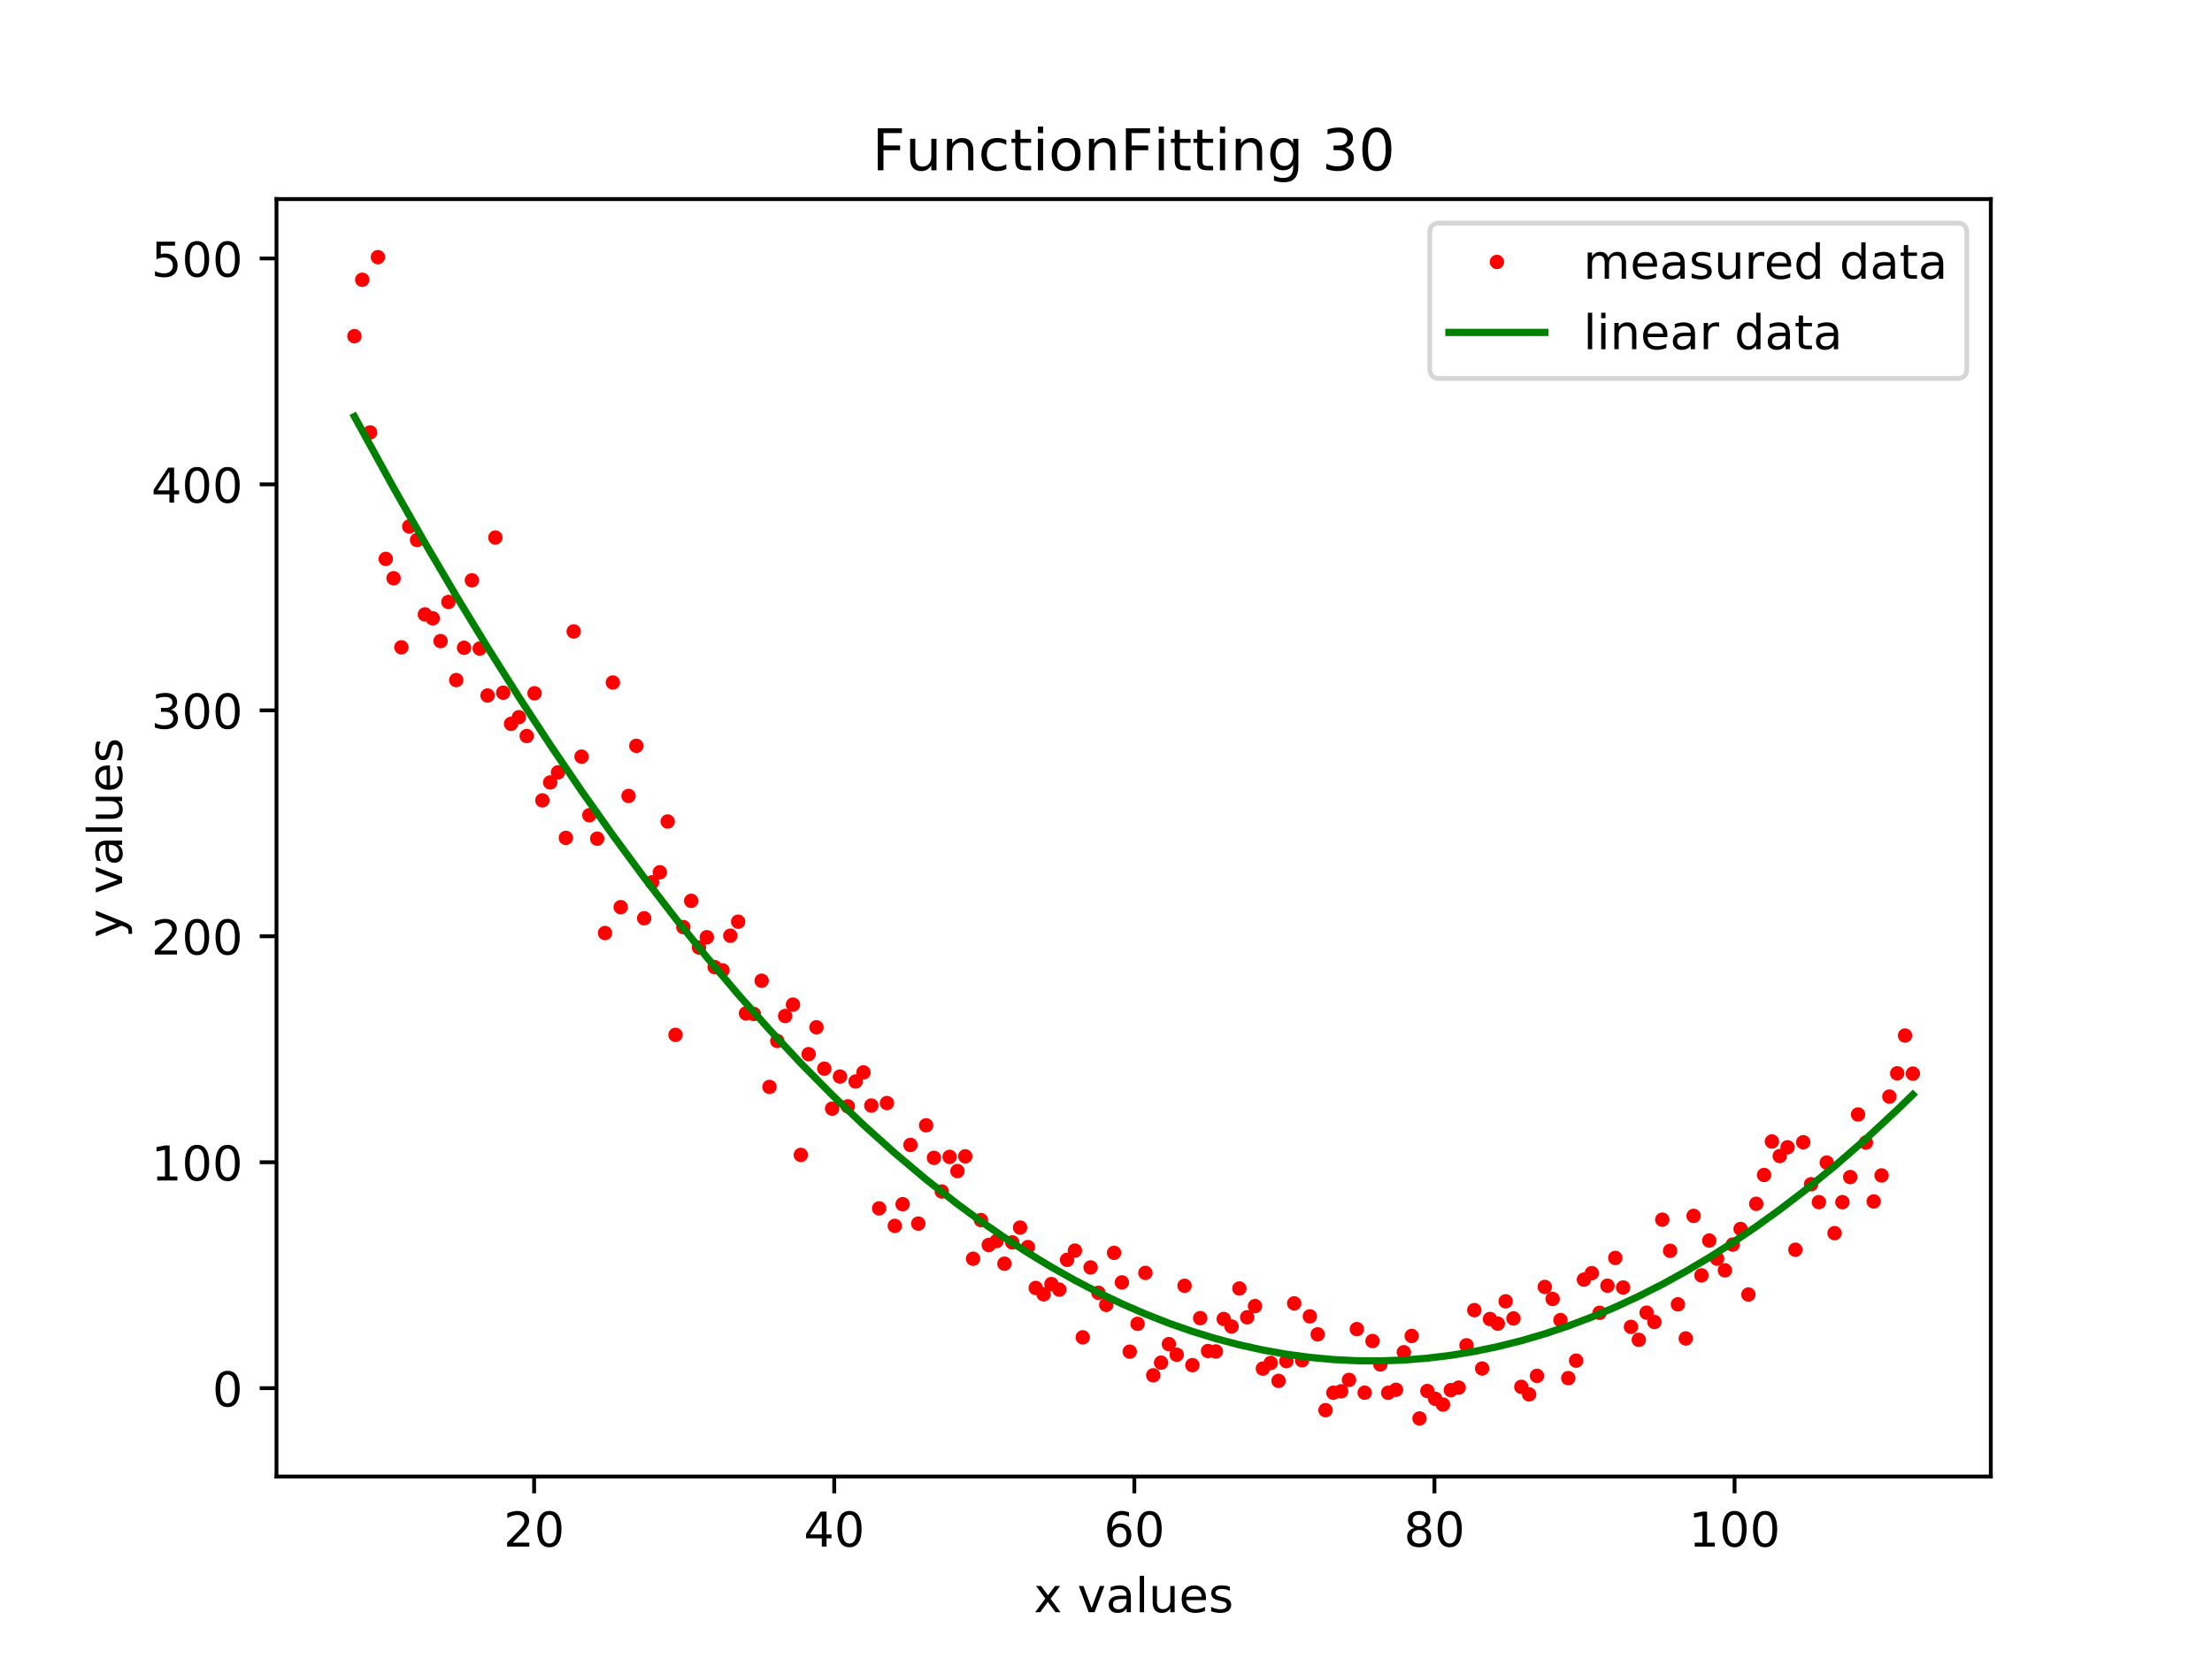 <?xml version="1.0" encoding="utf-8" standalone="no"?>
<!DOCTYPE svg PUBLIC "-//W3C//DTD SVG 1.1//EN"
  "http://www.w3.org/Graphics/SVG/1.1/DTD/svg11.dtd">
<!-- Created with matplotlib (https://matplotlib.org/) -->
<svg height="345.6pt" version="1.1" viewBox="0 0 460.8 345.6" width="460.8pt" xmlns="http://www.w3.org/2000/svg" xmlns:xlink="http://www.w3.org/1999/xlink">
 <defs>
  <style type="text/css">
*{stroke-linecap:butt;stroke-linejoin:round;}
  </style>
 </defs>
 <g id="figure_1">
  <g id="patch_1">
   <path d="M 0 345.6 
L 460.8 345.6 
L 460.8 0 
L 0 0 
z
" style="fill:#ffffff;"/>
  </g>
  <g id="axes_1">
   <g id="patch_2">
    <path d="M 57.6 307.584 
L 414.72 307.584 
L 414.72 41.472 
L 57.6 41.472 
z
" style="fill:#ffffff;"/>
   </g>
   <g id="matplotlib.axis_1">
    <g id="xtick_1">
     <g id="line2d_1">
      <defs>
       <path d="M 0 0 
L 0 3.5 
" id="m3bae00884f" style="stroke:#000000;stroke-width:0.8;"/>
      </defs>
      <g>
       <use style="stroke:#000000;stroke-width:0.8;" x="111.267" xlink:href="#m3bae00884f" y="307.584"/>
      </g>
     </g>
     <g id="text_1">
      <!-- 20 -->
      <defs>
       <path d="M 19.188 8.297 
L 53.609 8.297 
L 53.609 0 
L 7.328 0 
L 7.328 8.297 
Q 12.938 14.109 22.625 23.891 
Q 32.328 33.688 34.812 36.531 
Q 39.547 41.844 41.422 45.531 
Q 43.312 49.219 43.312 52.781 
Q 43.312 58.594 39.234 62.25 
Q 35.156 65.922 28.609 65.922 
Q 23.969 65.922 18.812 64.312 
Q 13.672 62.703 7.812 59.422 
L 7.812 69.391 
Q 13.766 71.781 18.938 73 
Q 24.125 74.219 28.422 74.219 
Q 39.75 74.219 46.484 68.547 
Q 53.219 62.891 53.219 53.422 
Q 53.219 48.922 51.531 44.891 
Q 49.859 40.875 45.406 35.406 
Q 44.188 33.984 37.641 27.219 
Q 31.109 20.453 19.188 8.297 
z
" id="DejaVuSans-50"/>
       <path d="M 31.781 66.406 
Q 24.172 66.406 20.328 58.906 
Q 16.5 51.422 16.5 36.375 
Q 16.5 21.391 20.328 13.891 
Q 24.172 6.391 31.781 6.391 
Q 39.453 6.391 43.281 13.891 
Q 47.125 21.391 47.125 36.375 
Q 47.125 51.422 43.281 58.906 
Q 39.453 66.406 31.781 66.406 
z
M 31.781 74.219 
Q 44.047 74.219 50.516 64.516 
Q 56.984 54.828 56.984 36.375 
Q 56.984 17.969 50.516 8.266 
Q 44.047 -1.422 31.781 -1.422 
Q 19.531 -1.422 13.062 8.266 
Q 6.594 17.969 6.594 36.375 
Q 6.594 54.828 13.062 64.516 
Q 19.531 74.219 31.781 74.219 
z
" id="DejaVuSans-48"/>
      </defs>
      <g transform="translate(104.904 322.182)scale(0.1 -0.1)">
       <use xlink:href="#DejaVuSans-50"/>
       <use x="63.623" xlink:href="#DejaVuSans-48"/>
      </g>
     </g>
    </g>
    <g id="xtick_2">
     <g id="line2d_2">
      <g>
       <use style="stroke:#000000;stroke-width:0.8;" x="173.785" xlink:href="#m3bae00884f" y="307.584"/>
      </g>
     </g>
     <g id="text_2">
      <!-- 40 -->
      <defs>
       <path d="M 37.797 64.312 
L 12.891 25.391 
L 37.797 25.391 
z
M 35.203 72.906 
L 47.609 72.906 
L 47.609 25.391 
L 58.016 25.391 
L 58.016 17.188 
L 47.609 17.188 
L 47.609 0 
L 37.797 0 
L 37.797 17.188 
L 4.891 17.188 
L 4.891 26.703 
z
" id="DejaVuSans-52"/>
      </defs>
      <g transform="translate(167.422 322.182)scale(0.1 -0.1)">
       <use xlink:href="#DejaVuSans-52"/>
       <use x="63.623" xlink:href="#DejaVuSans-48"/>
      </g>
     </g>
    </g>
    <g id="xtick_3">
     <g id="line2d_3">
      <g>
       <use style="stroke:#000000;stroke-width:0.8;" x="236.303" xlink:href="#m3bae00884f" y="307.584"/>
      </g>
     </g>
     <g id="text_3">
      <!-- 60 -->
      <defs>
       <path d="M 33.016 40.375 
Q 26.375 40.375 22.484 35.828 
Q 18.609 31.297 18.609 23.391 
Q 18.609 15.531 22.484 10.953 
Q 26.375 6.391 33.016 6.391 
Q 39.656 6.391 43.531 10.953 
Q 47.406 15.531 47.406 23.391 
Q 47.406 31.297 43.531 35.828 
Q 39.656 40.375 33.016 40.375 
z
M 52.594 71.297 
L 52.594 62.312 
Q 48.875 64.062 45.094 64.984 
Q 41.312 65.922 37.594 65.922 
Q 27.828 65.922 22.672 59.328 
Q 17.531 52.734 16.797 39.406 
Q 19.672 43.656 24.016 45.922 
Q 28.375 48.188 33.594 48.188 
Q 44.578 48.188 50.953 41.516 
Q 57.328 34.859 57.328 23.391 
Q 57.328 12.156 50.688 5.359 
Q 44.047 -1.422 33.016 -1.422 
Q 20.359 -1.422 13.672 8.266 
Q 6.984 17.969 6.984 36.375 
Q 6.984 53.656 15.188 63.938 
Q 23.391 74.219 37.203 74.219 
Q 40.922 74.219 44.703 73.484 
Q 48.484 72.75 52.594 71.297 
z
" id="DejaVuSans-54"/>
      </defs>
      <g transform="translate(229.941 322.182)scale(0.1 -0.1)">
       <use xlink:href="#DejaVuSans-54"/>
       <use x="63.623" xlink:href="#DejaVuSans-48"/>
      </g>
     </g>
    </g>
    <g id="xtick_4">
     <g id="line2d_4">
      <g>
       <use style="stroke:#000000;stroke-width:0.8;" x="298.821" xlink:href="#m3bae00884f" y="307.584"/>
      </g>
     </g>
     <g id="text_4">
      <!-- 80 -->
      <defs>
       <path d="M 31.781 34.625 
Q 24.75 34.625 20.719 30.859 
Q 16.703 27.094 16.703 20.516 
Q 16.703 13.922 20.719 10.156 
Q 24.75 6.391 31.781 6.391 
Q 38.812 6.391 42.859 10.172 
Q 46.922 13.969 46.922 20.516 
Q 46.922 27.094 42.891 30.859 
Q 38.875 34.625 31.781 34.625 
z
M 21.922 38.812 
Q 15.578 40.375 12.031 44.719 
Q 8.5 49.078 8.5 55.328 
Q 8.5 64.062 14.719 69.141 
Q 20.953 74.219 31.781 74.219 
Q 42.672 74.219 48.875 69.141 
Q 55.078 64.062 55.078 55.328 
Q 55.078 49.078 51.531 44.719 
Q 48 40.375 41.703 38.812 
Q 48.828 37.156 52.797 32.312 
Q 56.781 27.484 56.781 20.516 
Q 56.781 9.906 50.312 4.234 
Q 43.844 -1.422 31.781 -1.422 
Q 19.734 -1.422 13.25 4.234 
Q 6.781 9.906 6.781 20.516 
Q 6.781 27.484 10.781 32.312 
Q 14.797 37.156 21.922 38.812 
z
M 18.312 54.391 
Q 18.312 48.734 21.844 45.562 
Q 25.391 42.391 31.781 42.391 
Q 38.141 42.391 41.719 45.562 
Q 45.312 48.734 45.312 54.391 
Q 45.312 60.062 41.719 63.234 
Q 38.141 66.406 31.781 66.406 
Q 25.391 66.406 21.844 63.234 
Q 18.312 60.062 18.312 54.391 
z
" id="DejaVuSans-56"/>
      </defs>
      <g transform="translate(292.459 322.182)scale(0.1 -0.1)">
       <use xlink:href="#DejaVuSans-56"/>
       <use x="63.623" xlink:href="#DejaVuSans-48"/>
      </g>
     </g>
    </g>
    <g id="xtick_5">
     <g id="line2d_5">
      <g>
       <use style="stroke:#000000;stroke-width:0.8;" x="361.34" xlink:href="#m3bae00884f" y="307.584"/>
      </g>
     </g>
     <g id="text_5">
      <!-- 100 -->
      <defs>
       <path d="M 12.406 8.297 
L 28.516 8.297 
L 28.516 63.922 
L 10.984 60.406 
L 10.984 69.391 
L 28.422 72.906 
L 38.281 72.906 
L 38.281 8.297 
L 54.391 8.297 
L 54.391 0 
L 12.406 0 
z
" id="DejaVuSans-49"/>
      </defs>
      <g transform="translate(351.796 322.182)scale(0.1 -0.1)">
       <use xlink:href="#DejaVuSans-49"/>
       <use x="63.623" xlink:href="#DejaVuSans-48"/>
       <use x="127.246" xlink:href="#DejaVuSans-48"/>
      </g>
     </g>
    </g>
    <g id="text_6">
     <!-- x values -->
     <defs>
      <path d="M 54.891 54.688 
L 35.109 28.078 
L 55.906 0 
L 45.312 0 
L 29.391 21.484 
L 13.484 0 
L 2.875 0 
L 24.125 28.609 
L 4.688 54.688 
L 15.281 54.688 
L 29.781 35.203 
L 44.281 54.688 
z
" id="DejaVuSans-120"/>
      <path id="DejaVuSans-32"/>
      <path d="M 2.984 54.688 
L 12.5 54.688 
L 29.594 8.797 
L 46.688 54.688 
L 56.203 54.688 
L 35.688 0 
L 23.484 0 
z
" id="DejaVuSans-118"/>
      <path d="M 34.281 27.484 
Q 23.391 27.484 19.188 25 
Q 14.984 22.516 14.984 16.5 
Q 14.984 11.719 18.141 8.906 
Q 21.297 6.109 26.703 6.109 
Q 34.188 6.109 38.703 11.406 
Q 43.219 16.703 43.219 25.484 
L 43.219 27.484 
z
M 52.203 31.203 
L 52.203 0 
L 43.219 0 
L 43.219 8.297 
Q 40.141 3.328 35.547 0.953 
Q 30.953 -1.422 24.312 -1.422 
Q 15.922 -1.422 10.953 3.297 
Q 6 8.016 6 15.922 
Q 6 25.141 12.172 29.828 
Q 18.359 34.516 30.609 34.516 
L 43.219 34.516 
L 43.219 35.406 
Q 43.219 41.609 39.141 45 
Q 35.062 48.391 27.688 48.391 
Q 23 48.391 18.547 47.266 
Q 14.109 46.141 10.016 43.891 
L 10.016 52.203 
Q 14.938 54.109 19.578 55.047 
Q 24.219 56 28.609 56 
Q 40.484 56 46.344 49.844 
Q 52.203 43.703 52.203 31.203 
z
" id="DejaVuSans-97"/>
      <path d="M 9.422 75.984 
L 18.406 75.984 
L 18.406 0 
L 9.422 0 
z
" id="DejaVuSans-108"/>
      <path d="M 8.5 21.578 
L 8.5 54.688 
L 17.484 54.688 
L 17.484 21.922 
Q 17.484 14.156 20.5 10.266 
Q 23.531 6.391 29.594 6.391 
Q 36.859 6.391 41.078 11.031 
Q 45.312 15.672 45.312 23.688 
L 45.312 54.688 
L 54.297 54.688 
L 54.297 0 
L 45.312 0 
L 45.312 8.406 
Q 42.047 3.422 37.719 1 
Q 33.406 -1.422 27.688 -1.422 
Q 18.266 -1.422 13.375 4.438 
Q 8.5 10.297 8.5 21.578 
z
M 31.109 56 
z
" id="DejaVuSans-117"/>
      <path d="M 56.203 29.594 
L 56.203 25.203 
L 14.891 25.203 
Q 15.484 15.922 20.484 11.062 
Q 25.484 6.203 34.422 6.203 
Q 39.594 6.203 44.453 7.469 
Q 49.312 8.734 54.109 11.281 
L 54.109 2.781 
Q 49.266 0.734 44.188 -0.344 
Q 39.109 -1.422 33.891 -1.422 
Q 20.797 -1.422 13.156 6.188 
Q 5.516 13.812 5.516 26.812 
Q 5.516 40.234 12.766 48.109 
Q 20.016 56 32.328 56 
Q 43.359 56 49.781 48.891 
Q 56.203 41.797 56.203 29.594 
z
M 47.219 32.234 
Q 47.125 39.594 43.094 43.984 
Q 39.062 48.391 32.422 48.391 
Q 24.906 48.391 20.391 44.141 
Q 15.875 39.891 15.188 32.172 
z
" id="DejaVuSans-101"/>
      <path d="M 44.281 53.078 
L 44.281 44.578 
Q 40.484 46.531 36.375 47.5 
Q 32.281 48.484 27.875 48.484 
Q 21.188 48.484 17.844 46.438 
Q 14.5 44.391 14.5 40.281 
Q 14.5 37.156 16.891 35.375 
Q 19.281 33.594 26.516 31.984 
L 29.594 31.297 
Q 39.156 29.25 43.188 25.516 
Q 47.219 21.781 47.219 15.094 
Q 47.219 7.469 41.188 3.016 
Q 35.156 -1.422 24.609 -1.422 
Q 20.219 -1.422 15.453 -0.562 
Q 10.688 0.297 5.422 2 
L 5.422 11.281 
Q 10.406 8.688 15.234 7.391 
Q 20.062 6.109 24.812 6.109 
Q 31.156 6.109 34.562 8.281 
Q 37.984 10.453 37.984 14.406 
Q 37.984 18.062 35.516 20.016 
Q 33.062 21.969 24.703 23.781 
L 21.578 24.516 
Q 13.234 26.266 9.516 29.906 
Q 5.812 33.547 5.812 39.891 
Q 5.812 47.609 11.281 51.797 
Q 16.75 56 26.812 56 
Q 31.781 56 36.172 55.266 
Q 40.578 54.547 44.281 53.078 
z
" id="DejaVuSans-115"/>
     </defs>
     <g transform="translate(215.349 335.861)scale(0.1 -0.1)">
      <use xlink:href="#DejaVuSans-120"/>
      <use x="59.18" xlink:href="#DejaVuSans-32"/>
      <use x="90.967" xlink:href="#DejaVuSans-118"/>
      <use x="150.146" xlink:href="#DejaVuSans-97"/>
      <use x="211.426" xlink:href="#DejaVuSans-108"/>
      <use x="239.209" xlink:href="#DejaVuSans-117"/>
      <use x="302.588" xlink:href="#DejaVuSans-101"/>
      <use x="364.111" xlink:href="#DejaVuSans-115"/>
     </g>
    </g>
   </g>
   <g id="matplotlib.axis_2">
    <g id="ytick_1">
     <g id="line2d_6">
      <defs>
       <path d="M 0 0 
L -3.5 0 
" id="m5391ff3811" style="stroke:#000000;stroke-width:0.8;"/>
      </defs>
      <g>
       <use style="stroke:#000000;stroke-width:0.8;" x="57.6" xlink:href="#m5391ff3811" y="289.184"/>
      </g>
     </g>
     <g id="text_7">
      <!-- 0 -->
      <g transform="translate(44.237 292.983)scale(0.1 -0.1)">
       <use xlink:href="#DejaVuSans-48"/>
      </g>
     </g>
    </g>
    <g id="ytick_2">
     <g id="line2d_7">
      <g>
       <use style="stroke:#000000;stroke-width:0.8;" x="57.6" xlink:href="#m5391ff3811" y="242.115"/>
      </g>
     </g>
     <g id="text_8">
      <!-- 100 -->
      <g transform="translate(31.512 245.914)scale(0.1 -0.1)">
       <use xlink:href="#DejaVuSans-49"/>
       <use x="63.623" xlink:href="#DejaVuSans-48"/>
       <use x="127.246" xlink:href="#DejaVuSans-48"/>
      </g>
     </g>
    </g>
    <g id="ytick_3">
     <g id="line2d_8">
      <g>
       <use style="stroke:#000000;stroke-width:0.8;" x="57.6" xlink:href="#m5391ff3811" y="195.045"/>
      </g>
     </g>
     <g id="text_9">
      <!-- 200 -->
      <g transform="translate(31.512 198.844)scale(0.1 -0.1)">
       <use xlink:href="#DejaVuSans-50"/>
       <use x="63.623" xlink:href="#DejaVuSans-48"/>
       <use x="127.246" xlink:href="#DejaVuSans-48"/>
      </g>
     </g>
    </g>
    <g id="ytick_4">
     <g id="line2d_9">
      <g>
       <use style="stroke:#000000;stroke-width:0.8;" x="57.6" xlink:href="#m5391ff3811" y="147.976"/>
      </g>
     </g>
     <g id="text_10">
      <!-- 300 -->
      <defs>
       <path d="M 40.578 39.312 
Q 47.656 37.797 51.625 33 
Q 55.609 28.219 55.609 21.188 
Q 55.609 10.406 48.188 4.484 
Q 40.766 -1.422 27.094 -1.422 
Q 22.516 -1.422 17.656 -0.516 
Q 12.797 0.391 7.625 2.203 
L 7.625 11.719 
Q 11.719 9.328 16.594 8.109 
Q 21.484 6.891 26.812 6.891 
Q 36.078 6.891 40.938 10.547 
Q 45.797 14.203 45.797 21.188 
Q 45.797 27.641 41.281 31.266 
Q 36.766 34.906 28.719 34.906 
L 20.219 34.906 
L 20.219 43.016 
L 29.109 43.016 
Q 36.375 43.016 40.234 45.922 
Q 44.094 48.828 44.094 54.297 
Q 44.094 59.906 40.109 62.906 
Q 36.141 65.922 28.719 65.922 
Q 24.656 65.922 20.016 65.031 
Q 15.375 64.156 9.812 62.312 
L 9.812 71.094 
Q 15.438 72.656 20.344 73.438 
Q 25.25 74.219 29.594 74.219 
Q 40.828 74.219 47.359 69.109 
Q 53.906 64.016 53.906 55.328 
Q 53.906 49.266 50.438 45.094 
Q 46.969 40.922 40.578 39.312 
z
" id="DejaVuSans-51"/>
      </defs>
      <g transform="translate(31.512 151.775)scale(0.1 -0.1)">
       <use xlink:href="#DejaVuSans-51"/>
       <use x="63.623" xlink:href="#DejaVuSans-48"/>
       <use x="127.246" xlink:href="#DejaVuSans-48"/>
      </g>
     </g>
    </g>
    <g id="ytick_5">
     <g id="line2d_10">
      <g>
       <use style="stroke:#000000;stroke-width:0.8;" x="57.6" xlink:href="#m5391ff3811" y="100.906"/>
      </g>
     </g>
     <g id="text_11">
      <!-- 400 -->
      <g transform="translate(31.512 104.705)scale(0.1 -0.1)">
       <use xlink:href="#DejaVuSans-52"/>
       <use x="63.623" xlink:href="#DejaVuSans-48"/>
       <use x="127.246" xlink:href="#DejaVuSans-48"/>
      </g>
     </g>
    </g>
    <g id="ytick_6">
     <g id="line2d_11">
      <g>
       <use style="stroke:#000000;stroke-width:0.8;" x="57.6" xlink:href="#m5391ff3811" y="53.837"/>
      </g>
     </g>
     <g id="text_12">
      <!-- 500 -->
      <defs>
       <path d="M 10.797 72.906 
L 49.516 72.906 
L 49.516 64.594 
L 19.828 64.594 
L 19.828 46.734 
Q 21.969 47.469 24.109 47.828 
Q 26.266 48.188 28.422 48.188 
Q 40.625 48.188 47.75 41.5 
Q 54.891 34.812 54.891 23.391 
Q 54.891 11.625 47.562 5.094 
Q 40.234 -1.422 26.906 -1.422 
Q 22.312 -1.422 17.547 -0.641 
Q 12.797 0.141 7.719 1.703 
L 7.719 11.625 
Q 12.109 9.234 16.797 8.062 
Q 21.484 6.891 26.703 6.891 
Q 35.156 6.891 40.078 11.328 
Q 45.016 15.766 45.016 23.391 
Q 45.016 31 40.078 35.438 
Q 35.156 39.891 26.703 39.891 
Q 22.75 39.891 18.812 39.016 
Q 14.891 38.141 10.797 36.281 
z
" id="DejaVuSans-53"/>
      </defs>
      <g transform="translate(31.512 57.636)scale(0.1 -0.1)">
       <use xlink:href="#DejaVuSans-53"/>
       <use x="63.623" xlink:href="#DejaVuSans-48"/>
       <use x="127.246" xlink:href="#DejaVuSans-48"/>
      </g>
     </g>
    </g>
    <g id="text_13">
     <!-- y values -->
     <defs>
      <path d="M 32.172 -5.078 
Q 28.375 -14.844 24.75 -17.812 
Q 21.141 -20.797 15.094 -20.797 
L 7.906 -20.797 
L 7.906 -13.281 
L 13.188 -13.281 
Q 16.891 -13.281 18.938 -11.516 
Q 21 -9.766 23.484 -3.219 
L 25.094 0.875 
L 2.984 54.688 
L 12.5 54.688 
L 29.594 11.922 
L 46.688 54.688 
L 56.203 54.688 
z
" id="DejaVuSans-121"/>
     </defs>
     <g transform="translate(25.433 195.339)rotate(-90)scale(0.1 -0.1)">
      <use xlink:href="#DejaVuSans-121"/>
      <use x="59.18" xlink:href="#DejaVuSans-32"/>
      <use x="90.967" xlink:href="#DejaVuSans-118"/>
      <use x="150.146" xlink:href="#DejaVuSans-97"/>
      <use x="211.426" xlink:href="#DejaVuSans-108"/>
      <use x="239.209" xlink:href="#DejaVuSans-117"/>
      <use x="302.588" xlink:href="#DejaVuSans-101"/>
      <use x="364.111" xlink:href="#DejaVuSans-115"/>
     </g>
    </g>
   </g>
   <g id="line2d_12">
    <defs>
     <path d="M 0 1 
C 0.265 1 0.52 0.895 0.707 0.707 
C 0.895 0.52 1 0.265 1 0 
C 1 -0.265 0.895 -0.52 0.707 -0.707 
C 0.52 -0.895 0.265 -1 0 -1 
C -0.265 -1 -0.52 -0.895 -0.707 -0.707 
C -0.895 -0.52 -1 -0.265 -1 0 
C -1 0.265 -0.895 0.52 -0.707 0.707 
C -0.52 0.895 -0.265 1 0 1 
z
" id="m9e653ff58d" style="stroke:#ff0000;"/>
    </defs>
    <g clip-path="url(#p2be8e1dc77)">
     <use style="fill:#ff0000;stroke:#ff0000;" x="73.833" xlink:href="#m9e653ff58d" y="70.029"/>
     <use style="fill:#ff0000;stroke:#ff0000;" x="75.464" xlink:href="#m9e653ff58d" y="58.282"/>
     <use style="fill:#ff0000;stroke:#ff0000;" x="77.096" xlink:href="#m9e653ff58d" y="90.089"/>
     <use style="fill:#ff0000;stroke:#ff0000;" x="78.727" xlink:href="#m9e653ff58d" y="53.568"/>
     <use style="fill:#ff0000;stroke:#ff0000;" x="80.358" xlink:href="#m9e653ff58d" y="116.433"/>
     <use style="fill:#ff0000;stroke:#ff0000;" x="81.99" xlink:href="#m9e653ff58d" y="120.455"/>
     <use style="fill:#ff0000;stroke:#ff0000;" x="83.621" xlink:href="#m9e653ff58d" y="134.846"/>
     <use style="fill:#ff0000;stroke:#ff0000;" x="85.253" xlink:href="#m9e653ff58d" y="109.678"/>
     <use style="fill:#ff0000;stroke:#ff0000;" x="86.884" xlink:href="#m9e653ff58d" y="112.492"/>
     <use style="fill:#ff0000;stroke:#ff0000;" x="88.516" xlink:href="#m9e653ff58d" y="127.994"/>
     <use style="fill:#ff0000;stroke:#ff0000;" x="90.147" xlink:href="#m9e653ff58d" y="128.809"/>
     <use style="fill:#ff0000;stroke:#ff0000;" x="91.778" xlink:href="#m9e653ff58d" y="133.552"/>
     <use style="fill:#ff0000;stroke:#ff0000;" x="93.41" xlink:href="#m9e653ff58d" y="125.402"/>
     <use style="fill:#ff0000;stroke:#ff0000;" x="95.041" xlink:href="#m9e653ff58d" y="141.668"/>
     <use style="fill:#ff0000;stroke:#ff0000;" x="96.673" xlink:href="#m9e653ff58d" y="134.943"/>
     <use style="fill:#ff0000;stroke:#ff0000;" x="98.304" xlink:href="#m9e653ff58d" y="120.891"/>
     <use style="fill:#ff0000;stroke:#ff0000;" x="99.936" xlink:href="#m9e653ff58d" y="135.105"/>
     <use style="fill:#ff0000;stroke:#ff0000;" x="101.567" xlink:href="#m9e653ff58d" y="144.886"/>
     <use style="fill:#ff0000;stroke:#ff0000;" x="103.198" xlink:href="#m9e653ff58d" y="111.977"/>
     <use style="fill:#ff0000;stroke:#ff0000;" x="104.83" xlink:href="#m9e653ff58d" y="144.298"/>
     <use style="fill:#ff0000;stroke:#ff0000;" x="106.461" xlink:href="#m9e653ff58d" y="150.787"/>
     <use style="fill:#ff0000;stroke:#ff0000;" x="108.093" xlink:href="#m9e653ff58d" y="149.404"/>
     <use style="fill:#ff0000;stroke:#ff0000;" x="109.724" xlink:href="#m9e653ff58d" y="153.327"/>
     <use style="fill:#ff0000;stroke:#ff0000;" x="111.356" xlink:href="#m9e653ff58d" y="144.422"/>
     <use style="fill:#ff0000;stroke:#ff0000;" x="112.987" xlink:href="#m9e653ff58d" y="166.732"/>
     <use style="fill:#ff0000;stroke:#ff0000;" x="114.618" xlink:href="#m9e653ff58d" y="162.996"/>
     <use style="fill:#ff0000;stroke:#ff0000;" x="116.25" xlink:href="#m9e653ff58d" y="160.896"/>
     <use style="fill:#ff0000;stroke:#ff0000;" x="117.881" xlink:href="#m9e653ff58d" y="174.544"/>
     <use style="fill:#ff0000;stroke:#ff0000;" x="119.513" xlink:href="#m9e653ff58d" y="131.541"/>
     <use style="fill:#ff0000;stroke:#ff0000;" x="121.144" xlink:href="#m9e653ff58d" y="157.619"/>
     <use style="fill:#ff0000;stroke:#ff0000;" x="122.776" xlink:href="#m9e653ff58d" y="169.825"/>
     <use style="fill:#ff0000;stroke:#ff0000;" x="124.407" xlink:href="#m9e653ff58d" y="174.706"/>
     <use style="fill:#ff0000;stroke:#ff0000;" x="126.038" xlink:href="#m9e653ff58d" y="194.367"/>
     <use style="fill:#ff0000;stroke:#ff0000;" x="127.67" xlink:href="#m9e653ff58d" y="142.178"/>
     <use style="fill:#ff0000;stroke:#ff0000;" x="129.301" xlink:href="#m9e653ff58d" y="188.975"/>
     <use style="fill:#ff0000;stroke:#ff0000;" x="130.933" xlink:href="#m9e653ff58d" y="165.806"/>
     <use style="fill:#ff0000;stroke:#ff0000;" x="132.564" xlink:href="#m9e653ff58d" y="155.369"/>
     <use style="fill:#ff0000;stroke:#ff0000;" x="134.196" xlink:href="#m9e653ff58d" y="191.294"/>
     <use style="fill:#ff0000;stroke:#ff0000;" x="135.827" xlink:href="#m9e653ff58d" y="183.803"/>
     <use style="fill:#ff0000;stroke:#ff0000;" x="137.458" xlink:href="#m9e653ff58d" y="181.716"/>
     <use style="fill:#ff0000;stroke:#ff0000;" x="139.09" xlink:href="#m9e653ff58d" y="171.137"/>
     <use style="fill:#ff0000;stroke:#ff0000;" x="140.721" xlink:href="#m9e653ff58d" y="215.581"/>
     <use style="fill:#ff0000;stroke:#ff0000;" x="142.353" xlink:href="#m9e653ff58d" y="193.133"/>
     <use style="fill:#ff0000;stroke:#ff0000;" x="143.984" xlink:href="#m9e653ff58d" y="187.665"/>
     <use style="fill:#ff0000;stroke:#ff0000;" x="145.616" xlink:href="#m9e653ff58d" y="197.372"/>
     <use style="fill:#ff0000;stroke:#ff0000;" x="147.247" xlink:href="#m9e653ff58d" y="195.238"/>
     <use style="fill:#ff0000;stroke:#ff0000;" x="148.879" xlink:href="#m9e653ff58d" y="201.458"/>
     <use style="fill:#ff0000;stroke:#ff0000;" x="150.51" xlink:href="#m9e653ff58d" y="202.137"/>
     <use style="fill:#ff0000;stroke:#ff0000;" x="152.141" xlink:href="#m9e653ff58d" y="194.926"/>
     <use style="fill:#ff0000;stroke:#ff0000;" x="153.773" xlink:href="#m9e653ff58d" y="192.007"/>
     <use style="fill:#ff0000;stroke:#ff0000;" x="155.404" xlink:href="#m9e653ff58d" y="211.104"/>
     <use style="fill:#ff0000;stroke:#ff0000;" x="157.036" xlink:href="#m9e653ff58d" y="211.225"/>
     <use style="fill:#ff0000;stroke:#ff0000;" x="158.667" xlink:href="#m9e653ff58d" y="204.306"/>
     <use style="fill:#ff0000;stroke:#ff0000;" x="160.299" xlink:href="#m9e653ff58d" y="226.427"/>
     <use style="fill:#ff0000;stroke:#ff0000;" x="161.93" xlink:href="#m9e653ff58d" y="216.852"/>
     <use style="fill:#ff0000;stroke:#ff0000;" x="163.561" xlink:href="#m9e653ff58d" y="211.654"/>
     <use style="fill:#ff0000;stroke:#ff0000;" x="165.193" xlink:href="#m9e653ff58d" y="209.28"/>
     <use style="fill:#ff0000;stroke:#ff0000;" x="166.824" xlink:href="#m9e653ff58d" y="240.589"/>
     <use style="fill:#ff0000;stroke:#ff0000;" x="168.456" xlink:href="#m9e653ff58d" y="219.602"/>
     <use style="fill:#ff0000;stroke:#ff0000;" x="170.087" xlink:href="#m9e653ff58d" y="214.001"/>
     <use style="fill:#ff0000;stroke:#ff0000;" x="171.719" xlink:href="#m9e653ff58d" y="222.624"/>
     <use style="fill:#ff0000;stroke:#ff0000;" x="173.35" xlink:href="#m9e653ff58d" y="230.952"/>
     <use style="fill:#ff0000;stroke:#ff0000;" x="174.981" xlink:href="#m9e653ff58d" y="224.262"/>
     <use style="fill:#ff0000;stroke:#ff0000;" x="176.613" xlink:href="#m9e653ff58d" y="230.47"/>
     <use style="fill:#ff0000;stroke:#ff0000;" x="178.244" xlink:href="#m9e653ff58d" y="225.295"/>
     <use style="fill:#ff0000;stroke:#ff0000;" x="179.876" xlink:href="#m9e653ff58d" y="223.405"/>
     <use style="fill:#ff0000;stroke:#ff0000;" x="181.507" xlink:href="#m9e653ff58d" y="230.309"/>
     <use style="fill:#ff0000;stroke:#ff0000;" x="183.139" xlink:href="#m9e653ff58d" y="251.731"/>
     <use style="fill:#ff0000;stroke:#ff0000;" x="184.77" xlink:href="#m9e653ff58d" y="229.786"/>
     <use style="fill:#ff0000;stroke:#ff0000;" x="186.401" xlink:href="#m9e653ff58d" y="255.372"/>
     <use style="fill:#ff0000;stroke:#ff0000;" x="188.033" xlink:href="#m9e653ff58d" y="250.853"/>
     <use style="fill:#ff0000;stroke:#ff0000;" x="189.664" xlink:href="#m9e653ff58d" y="238.51"/>
     <use style="fill:#ff0000;stroke:#ff0000;" x="191.296" xlink:href="#m9e653ff58d" y="254.896"/>
     <use style="fill:#ff0000;stroke:#ff0000;" x="192.927" xlink:href="#m9e653ff58d" y="234.425"/>
     <use style="fill:#ff0000;stroke:#ff0000;" x="194.559" xlink:href="#m9e653ff58d" y="241.196"/>
     <use style="fill:#ff0000;stroke:#ff0000;" x="196.19" xlink:href="#m9e653ff58d" y="248.205"/>
     <use style="fill:#ff0000;stroke:#ff0000;" x="197.821" xlink:href="#m9e653ff58d" y="241.001"/>
     <use style="fill:#ff0000;stroke:#ff0000;" x="199.453" xlink:href="#m9e653ff58d" y="243.958"/>
     <use style="fill:#ff0000;stroke:#ff0000;" x="201.084" xlink:href="#m9e653ff58d" y="240.886"/>
     <use style="fill:#ff0000;stroke:#ff0000;" x="202.716" xlink:href="#m9e653ff58d" y="262.216"/>
     <use style="fill:#ff0000;stroke:#ff0000;" x="204.347" xlink:href="#m9e653ff58d" y="254.156"/>
     <use style="fill:#ff0000;stroke:#ff0000;" x="205.979" xlink:href="#m9e653ff58d" y="259.354"/>
     <use style="fill:#ff0000;stroke:#ff0000;" x="207.61" xlink:href="#m9e653ff58d" y="258.536"/>
     <use style="fill:#ff0000;stroke:#ff0000;" x="209.241" xlink:href="#m9e653ff58d" y="263.251"/>
     <use style="fill:#ff0000;stroke:#ff0000;" x="210.873" xlink:href="#m9e653ff58d" y="258.814"/>
     <use style="fill:#ff0000;stroke:#ff0000;" x="212.504" xlink:href="#m9e653ff58d" y="255.723"/>
     <use style="fill:#ff0000;stroke:#ff0000;" x="214.136" xlink:href="#m9e653ff58d" y="259.789"/>
     <use style="fill:#ff0000;stroke:#ff0000;" x="215.767" xlink:href="#m9e653ff58d" y="268.305"/>
     <use style="fill:#ff0000;stroke:#ff0000;" x="217.399" xlink:href="#m9e653ff58d" y="269.626"/>
     <use style="fill:#ff0000;stroke:#ff0000;" x="219.03" xlink:href="#m9e653ff58d" y="267.493"/>
     <use style="fill:#ff0000;stroke:#ff0000;" x="220.661" xlink:href="#m9e653ff58d" y="268.65"/>
     <use style="fill:#ff0000;stroke:#ff0000;" x="222.293" xlink:href="#m9e653ff58d" y="262.446"/>
     <use style="fill:#ff0000;stroke:#ff0000;" x="223.924" xlink:href="#m9e653ff58d" y="260.522"/>
     <use style="fill:#ff0000;stroke:#ff0000;" x="225.556" xlink:href="#m9e653ff58d" y="278.591"/>
     <use style="fill:#ff0000;stroke:#ff0000;" x="227.187" xlink:href="#m9e653ff58d" y="264.031"/>
     <use style="fill:#ff0000;stroke:#ff0000;" x="228.819" xlink:href="#m9e653ff58d" y="269.312"/>
     <use style="fill:#ff0000;stroke:#ff0000;" x="230.45" xlink:href="#m9e653ff58d" y="271.825"/>
     <use style="fill:#ff0000;stroke:#ff0000;" x="232.081" xlink:href="#m9e653ff58d" y="260.99"/>
     <use style="fill:#ff0000;stroke:#ff0000;" x="233.713" xlink:href="#m9e653ff58d" y="267.143"/>
     <use style="fill:#ff0000;stroke:#ff0000;" x="235.344" xlink:href="#m9e653ff58d" y="281.575"/>
     <use style="fill:#ff0000;stroke:#ff0000;" x="236.976" xlink:href="#m9e653ff58d" y="275.774"/>
     <use style="fill:#ff0000;stroke:#ff0000;" x="238.607" xlink:href="#m9e653ff58d" y="265.166"/>
     <use style="fill:#ff0000;stroke:#ff0000;" x="240.239" xlink:href="#m9e653ff58d" y="286.505"/>
     <use style="fill:#ff0000;stroke:#ff0000;" x="241.87" xlink:href="#m9e653ff58d" y="283.87"/>
     <use style="fill:#ff0000;stroke:#ff0000;" x="243.501" xlink:href="#m9e653ff58d" y="280.004"/>
     <use style="fill:#ff0000;stroke:#ff0000;" x="245.133" xlink:href="#m9e653ff58d" y="282.21"/>
     <use style="fill:#ff0000;stroke:#ff0000;" x="246.764" xlink:href="#m9e653ff58d" y="267.848"/>
     <use style="fill:#ff0000;stroke:#ff0000;" x="248.396" xlink:href="#m9e653ff58d" y="284.38"/>
     <use style="fill:#ff0000;stroke:#ff0000;" x="250.027" xlink:href="#m9e653ff58d" y="274.592"/>
     <use style="fill:#ff0000;stroke:#ff0000;" x="251.659" xlink:href="#m9e653ff58d" y="281.438"/>
     <use style="fill:#ff0000;stroke:#ff0000;" x="253.29" xlink:href="#m9e653ff58d" y="281.533"/>
     <use style="fill:#ff0000;stroke:#ff0000;" x="254.921" xlink:href="#m9e653ff58d" y="274.767"/>
     <use style="fill:#ff0000;stroke:#ff0000;" x="256.553" xlink:href="#m9e653ff58d" y="276.329"/>
     <use style="fill:#ff0000;stroke:#ff0000;" x="258.184" xlink:href="#m9e653ff58d" y="268.412"/>
     <use style="fill:#ff0000;stroke:#ff0000;" x="259.816" xlink:href="#m9e653ff58d" y="274.407"/>
     <use style="fill:#ff0000;stroke:#ff0000;" x="261.447" xlink:href="#m9e653ff58d" y="272.076"/>
     <use style="fill:#ff0000;stroke:#ff0000;" x="263.079" xlink:href="#m9e653ff58d" y="285.105"/>
     <use style="fill:#ff0000;stroke:#ff0000;" x="264.71" xlink:href="#m9e653ff58d" y="283.935"/>
     <use style="fill:#ff0000;stroke:#ff0000;" x="266.341" xlink:href="#m9e653ff58d" y="287.66"/>
     <use style="fill:#ff0000;stroke:#ff0000;" x="267.973" xlink:href="#m9e653ff58d" y="283.549"/>
     <use style="fill:#ff0000;stroke:#ff0000;" x="269.604" xlink:href="#m9e653ff58d" y="271.511"/>
     <use style="fill:#ff0000;stroke:#ff0000;" x="271.236" xlink:href="#m9e653ff58d" y="283.365"/>
     <use style="fill:#ff0000;stroke:#ff0000;" x="272.867" xlink:href="#m9e653ff58d" y="274.221"/>
     <use style="fill:#ff0000;stroke:#ff0000;" x="274.499" xlink:href="#m9e653ff58d" y="277.974"/>
     <use style="fill:#ff0000;stroke:#ff0000;" x="276.13" xlink:href="#m9e653ff58d" y="293.762"/>
     <use style="fill:#ff0000;stroke:#ff0000;" x="277.761" xlink:href="#m9e653ff58d" y="290.131"/>
     <use style="fill:#ff0000;stroke:#ff0000;" x="279.393" xlink:href="#m9e653ff58d" y="289.838"/>
     <use style="fill:#ff0000;stroke:#ff0000;" x="281.024" xlink:href="#m9e653ff58d" y="287.456"/>
     <use style="fill:#ff0000;stroke:#ff0000;" x="282.656" xlink:href="#m9e653ff58d" y="276.878"/>
     <use style="fill:#ff0000;stroke:#ff0000;" x="284.287" xlink:href="#m9e653ff58d" y="290.12"/>
     <use style="fill:#ff0000;stroke:#ff0000;" x="285.919" xlink:href="#m9e653ff58d" y="279.359"/>
     <use style="fill:#ff0000;stroke:#ff0000;" x="287.55" xlink:href="#m9e653ff58d" y="284.238"/>
     <use style="fill:#ff0000;stroke:#ff0000;" x="289.181" xlink:href="#m9e653ff58d" y="290.139"/>
     <use style="fill:#ff0000;stroke:#ff0000;" x="290.813" xlink:href="#m9e653ff58d" y="289.513"/>
     <use style="fill:#ff0000;stroke:#ff0000;" x="292.444" xlink:href="#m9e653ff58d" y="281.701"/>
     <use style="fill:#ff0000;stroke:#ff0000;" x="294.076" xlink:href="#m9e653ff58d" y="278.307"/>
     <use style="fill:#ff0000;stroke:#ff0000;" x="295.707" xlink:href="#m9e653ff58d" y="295.488"/>
     <use style="fill:#ff0000;stroke:#ff0000;" x="297.339" xlink:href="#m9e653ff58d" y="289.775"/>
     <use style="fill:#ff0000;stroke:#ff0000;" x="298.97" xlink:href="#m9e653ff58d" y="291.389"/>
     <use style="fill:#ff0000;stroke:#ff0000;" x="300.601" xlink:href="#m9e653ff58d" y="292.596"/>
     <use style="fill:#ff0000;stroke:#ff0000;" x="302.233" xlink:href="#m9e653ff58d" y="289.581"/>
     <use style="fill:#ff0000;stroke:#ff0000;" x="303.864" xlink:href="#m9e653ff58d" y="289.066"/>
     <use style="fill:#ff0000;stroke:#ff0000;" x="305.496" xlink:href="#m9e653ff58d" y="280.248"/>
     <use style="fill:#ff0000;stroke:#ff0000;" x="307.127" xlink:href="#m9e653ff58d" y="272.924"/>
     <use style="fill:#ff0000;stroke:#ff0000;" x="308.759" xlink:href="#m9e653ff58d" y="285.084"/>
     <use style="fill:#ff0000;stroke:#ff0000;" x="310.39" xlink:href="#m9e653ff58d" y="274.775"/>
     <use style="fill:#ff0000;stroke:#ff0000;" x="312.021" xlink:href="#m9e653ff58d" y="275.743"/>
     <use style="fill:#ff0000;stroke:#ff0000;" x="313.653" xlink:href="#m9e653ff58d" y="271.085"/>
     <use style="fill:#ff0000;stroke:#ff0000;" x="315.284" xlink:href="#m9e653ff58d" y="274.653"/>
     <use style="fill:#ff0000;stroke:#ff0000;" x="316.916" xlink:href="#m9e653ff58d" y="288.909"/>
     <use style="fill:#ff0000;stroke:#ff0000;" x="318.547" xlink:href="#m9e653ff58d" y="290.479"/>
     <use style="fill:#ff0000;stroke:#ff0000;" x="320.179" xlink:href="#m9e653ff58d" y="286.613"/>
     <use style="fill:#ff0000;stroke:#ff0000;" x="321.81" xlink:href="#m9e653ff58d" y="268.093"/>
     <use style="fill:#ff0000;stroke:#ff0000;" x="323.441" xlink:href="#m9e653ff58d" y="270.597"/>
     <use style="fill:#ff0000;stroke:#ff0000;" x="325.073" xlink:href="#m9e653ff58d" y="274.999"/>
     <use style="fill:#ff0000;stroke:#ff0000;" x="326.704" xlink:href="#m9e653ff58d" y="287.088"/>
     <use style="fill:#ff0000;stroke:#ff0000;" x="328.336" xlink:href="#m9e653ff58d" y="283.444"/>
     <use style="fill:#ff0000;stroke:#ff0000;" x="329.967" xlink:href="#m9e653ff58d" y="266.566"/>
     <use style="fill:#ff0000;stroke:#ff0000;" x="331.599" xlink:href="#m9e653ff58d" y="265.219"/>
     <use style="fill:#ff0000;stroke:#ff0000;" x="333.23" xlink:href="#m9e653ff58d" y="273.484"/>
     <use style="fill:#ff0000;stroke:#ff0000;" x="334.862" xlink:href="#m9e653ff58d" y="267.836"/>
     <use style="fill:#ff0000;stroke:#ff0000;" x="336.493" xlink:href="#m9e653ff58d" y="262.049"/>
     <use style="fill:#ff0000;stroke:#ff0000;" x="338.124" xlink:href="#m9e653ff58d" y="268.214"/>
     <use style="fill:#ff0000;stroke:#ff0000;" x="339.756" xlink:href="#m9e653ff58d" y="276.41"/>
     <use style="fill:#ff0000;stroke:#ff0000;" x="341.387" xlink:href="#m9e653ff58d" y="279.109"/>
     <use style="fill:#ff0000;stroke:#ff0000;" x="343.019" xlink:href="#m9e653ff58d" y="273.453"/>
     <use style="fill:#ff0000;stroke:#ff0000;" x="344.65" xlink:href="#m9e653ff58d" y="275.4"/>
     <use style="fill:#ff0000;stroke:#ff0000;" x="346.282" xlink:href="#m9e653ff58d" y="254.078"/>
     <use style="fill:#ff0000;stroke:#ff0000;" x="347.913" xlink:href="#m9e653ff58d" y="260.563"/>
     <use style="fill:#ff0000;stroke:#ff0000;" x="349.544" xlink:href="#m9e653ff58d" y="271.713"/>
     <use style="fill:#ff0000;stroke:#ff0000;" x="351.176" xlink:href="#m9e653ff58d" y="278.825"/>
     <use style="fill:#ff0000;stroke:#ff0000;" x="352.807" xlink:href="#m9e653ff58d" y="253.294"/>
     <use style="fill:#ff0000;stroke:#ff0000;" x="354.439" xlink:href="#m9e653ff58d" y="265.684"/>
     <use style="fill:#ff0000;stroke:#ff0000;" x="356.07" xlink:href="#m9e653ff58d" y="258.429"/>
     <use style="fill:#ff0000;stroke:#ff0000;" x="357.702" xlink:href="#m9e653ff58d" y="262.205"/>
     <use style="fill:#ff0000;stroke:#ff0000;" x="359.333" xlink:href="#m9e653ff58d" y="264.639"/>
     <use style="fill:#ff0000;stroke:#ff0000;" x="360.964" xlink:href="#m9e653ff58d" y="259.265"/>
     <use style="fill:#ff0000;stroke:#ff0000;" x="362.596" xlink:href="#m9e653ff58d" y="256.023"/>
     <use style="fill:#ff0000;stroke:#ff0000;" x="364.227" xlink:href="#m9e653ff58d" y="269.673"/>
     <use style="fill:#ff0000;stroke:#ff0000;" x="365.859" xlink:href="#m9e653ff58d" y="250.777"/>
     <use style="fill:#ff0000;stroke:#ff0000;" x="367.49" xlink:href="#m9e653ff58d" y="244.77"/>
     <use style="fill:#ff0000;stroke:#ff0000;" x="369.122" xlink:href="#m9e653ff58d" y="237.789"/>
     <use style="fill:#ff0000;stroke:#ff0000;" x="370.753" xlink:href="#m9e653ff58d" y="240.826"/>
     <use style="fill:#ff0000;stroke:#ff0000;" x="372.384" xlink:href="#m9e653ff58d" y="238.999"/>
     <use style="fill:#ff0000;stroke:#ff0000;" x="374.016" xlink:href="#m9e653ff58d" y="260.344"/>
     <use style="fill:#ff0000;stroke:#ff0000;" x="375.647" xlink:href="#m9e653ff58d" y="237.944"/>
     <use style="fill:#ff0000;stroke:#ff0000;" x="377.279" xlink:href="#m9e653ff58d" y="246.708"/>
     <use style="fill:#ff0000;stroke:#ff0000;" x="378.91" xlink:href="#m9e653ff58d" y="250.425"/>
     <use style="fill:#ff0000;stroke:#ff0000;" x="380.542" xlink:href="#m9e653ff58d" y="242.188"/>
     <use style="fill:#ff0000;stroke:#ff0000;" x="382.173" xlink:href="#m9e653ff58d" y="256.888"/>
     <use style="fill:#ff0000;stroke:#ff0000;" x="383.804" xlink:href="#m9e653ff58d" y="250.432"/>
     <use style="fill:#ff0000;stroke:#ff0000;" x="385.436" xlink:href="#m9e653ff58d" y="245.205"/>
     <use style="fill:#ff0000;stroke:#ff0000;" x="387.067" xlink:href="#m9e653ff58d" y="232.165"/>
     <use style="fill:#ff0000;stroke:#ff0000;" x="388.699" xlink:href="#m9e653ff58d" y="238.017"/>
     <use style="fill:#ff0000;stroke:#ff0000;" x="390.33" xlink:href="#m9e653ff58d" y="250.282"/>
     <use style="fill:#ff0000;stroke:#ff0000;" x="391.962" xlink:href="#m9e653ff58d" y="244.866"/>
     <use style="fill:#ff0000;stroke:#ff0000;" x="393.593" xlink:href="#m9e653ff58d" y="228.439"/>
     <use style="fill:#ff0000;stroke:#ff0000;" x="395.224" xlink:href="#m9e653ff58d" y="223.589"/>
     <use style="fill:#ff0000;stroke:#ff0000;" x="396.856" xlink:href="#m9e653ff58d" y="215.723"/>
     <use style="fill:#ff0000;stroke:#ff0000;" x="398.487" xlink:href="#m9e653ff58d" y="223.655"/>
    </g>
   </g>
   <g id="line2d_13">
    <path clip-path="url(#p2be8e1dc77)" d="M 73.833 86.768 
L 81.99 101.613 
L 88.516 113.07 
L 95.041 124.155 
L 101.567 134.867 
L 108.093 145.206 
L 114.618 155.173 
L 121.144 164.766 
L 127.67 173.988 
L 134.196 182.836 
L 140.721 191.312 
L 147.247 199.415 
L 153.773 207.146 
L 160.299 214.504 
L 166.824 221.489 
L 173.35 228.101 
L 179.876 234.341 
L 186.401 240.208 
L 192.927 245.703 
L 199.453 250.825 
L 204.347 254.422 
L 209.241 257.809 
L 214.136 260.987 
L 219.03 263.955 
L 223.924 266.713 
L 228.819 269.262 
L 233.713 271.601 
L 238.607 273.73 
L 243.501 275.65 
L 248.396 277.361 
L 253.29 278.861 
L 258.184 280.152 
L 263.079 281.234 
L 267.973 282.105 
L 272.867 282.767 
L 277.761 283.22 
L 282.656 283.463 
L 287.55 283.496 
L 292.444 283.32 
L 297.339 282.934 
L 302.233 282.338 
L 307.127 281.533 
L 312.021 280.518 
L 316.916 279.294 
L 321.81 277.86 
L 326.704 276.216 
L 331.599 274.363 
L 336.493 272.3 
L 341.387 270.027 
L 346.282 267.545 
L 351.176 264.853 
L 356.07 261.952 
L 360.964 258.84 
L 365.859 255.52 
L 370.753 251.989 
L 375.647 248.25 
L 382.173 242.937 
L 388.699 237.252 
L 395.224 231.194 
L 398.487 228.025 
L 398.487 228.025 
" style="fill:none;stroke:#008000;stroke-linecap:square;stroke-width:1.5;"/>
   </g>
   <g id="patch_3">
    <path d="M 57.6 307.584 
L 57.6 41.472 
" style="fill:none;stroke:#000000;stroke-linecap:square;stroke-linejoin:miter;stroke-width:0.8;"/>
   </g>
   <g id="patch_4">
    <path d="M 414.72 307.584 
L 414.72 41.472 
" style="fill:none;stroke:#000000;stroke-linecap:square;stroke-linejoin:miter;stroke-width:0.8;"/>
   </g>
   <g id="patch_5">
    <path d="M 57.6 307.584 
L 414.72 307.584 
" style="fill:none;stroke:#000000;stroke-linecap:square;stroke-linejoin:miter;stroke-width:0.8;"/>
   </g>
   <g id="patch_6">
    <path d="M 57.6 41.472 
L 414.72 41.472 
" style="fill:none;stroke:#000000;stroke-linecap:square;stroke-linejoin:miter;stroke-width:0.8;"/>
   </g>
   <g id="text_14">
    <!-- FunctionFitting 30 -->
    <defs>
     <path d="M 9.812 72.906 
L 51.703 72.906 
L 51.703 64.594 
L 19.672 64.594 
L 19.672 43.109 
L 48.578 43.109 
L 48.578 34.812 
L 19.672 34.812 
L 19.672 0 
L 9.812 0 
z
" id="DejaVuSans-70"/>
     <path d="M 54.891 33.016 
L 54.891 0 
L 45.906 0 
L 45.906 32.719 
Q 45.906 40.484 42.875 44.328 
Q 39.844 48.188 33.797 48.188 
Q 26.516 48.188 22.312 43.547 
Q 18.109 38.922 18.109 30.906 
L 18.109 0 
L 9.078 0 
L 9.078 54.688 
L 18.109 54.688 
L 18.109 46.188 
Q 21.344 51.125 25.703 53.562 
Q 30.078 56 35.797 56 
Q 45.219 56 50.047 50.172 
Q 54.891 44.344 54.891 33.016 
z
" id="DejaVuSans-110"/>
     <path d="M 48.781 52.594 
L 48.781 44.188 
Q 44.969 46.297 41.141 47.344 
Q 37.312 48.391 33.406 48.391 
Q 24.656 48.391 19.812 42.844 
Q 14.984 37.312 14.984 27.297 
Q 14.984 17.281 19.812 11.734 
Q 24.656 6.203 33.406 6.203 
Q 37.312 6.203 41.141 7.25 
Q 44.969 8.297 48.781 10.406 
L 48.781 2.094 
Q 45.016 0.344 40.984 -0.531 
Q 36.969 -1.422 32.422 -1.422 
Q 20.062 -1.422 12.781 6.344 
Q 5.516 14.109 5.516 27.297 
Q 5.516 40.672 12.859 48.328 
Q 20.219 56 33.016 56 
Q 37.156 56 41.109 55.141 
Q 45.062 54.297 48.781 52.594 
z
" id="DejaVuSans-99"/>
     <path d="M 18.312 70.219 
L 18.312 54.688 
L 36.812 54.688 
L 36.812 47.703 
L 18.312 47.703 
L 18.312 18.016 
Q 18.312 11.328 20.141 9.422 
Q 21.969 7.516 27.594 7.516 
L 36.812 7.516 
L 36.812 0 
L 27.594 0 
Q 17.188 0 13.234 3.875 
Q 9.281 7.766 9.281 18.016 
L 9.281 47.703 
L 2.688 47.703 
L 2.688 54.688 
L 9.281 54.688 
L 9.281 70.219 
z
" id="DejaVuSans-116"/>
     <path d="M 9.422 54.688 
L 18.406 54.688 
L 18.406 0 
L 9.422 0 
z
M 9.422 75.984 
L 18.406 75.984 
L 18.406 64.594 
L 9.422 64.594 
z
" id="DejaVuSans-105"/>
     <path d="M 30.609 48.391 
Q 23.391 48.391 19.188 42.75 
Q 14.984 37.109 14.984 27.297 
Q 14.984 17.484 19.156 11.844 
Q 23.344 6.203 30.609 6.203 
Q 37.797 6.203 41.984 11.859 
Q 46.188 17.531 46.188 27.297 
Q 46.188 37.016 41.984 42.703 
Q 37.797 48.391 30.609 48.391 
z
M 30.609 56 
Q 42.328 56 49.016 48.375 
Q 55.719 40.766 55.719 27.297 
Q 55.719 13.875 49.016 6.219 
Q 42.328 -1.422 30.609 -1.422 
Q 18.844 -1.422 12.172 6.219 
Q 5.516 13.875 5.516 27.297 
Q 5.516 40.766 12.172 48.375 
Q 18.844 56 30.609 56 
z
" id="DejaVuSans-111"/>
     <path d="M 45.406 27.984 
Q 45.406 37.75 41.375 43.109 
Q 37.359 48.484 30.078 48.484 
Q 22.859 48.484 18.828 43.109 
Q 14.797 37.75 14.797 27.984 
Q 14.797 18.266 18.828 12.891 
Q 22.859 7.516 30.078 7.516 
Q 37.359 7.516 41.375 12.891 
Q 45.406 18.266 45.406 27.984 
z
M 54.391 6.781 
Q 54.391 -7.172 48.188 -13.984 
Q 42 -20.797 29.203 -20.797 
Q 24.469 -20.797 20.266 -20.094 
Q 16.062 -19.391 12.109 -17.922 
L 12.109 -9.188 
Q 16.062 -11.328 19.922 -12.344 
Q 23.781 -13.375 27.781 -13.375 
Q 36.625 -13.375 41.016 -8.766 
Q 45.406 -4.156 45.406 5.172 
L 45.406 9.625 
Q 42.625 4.781 38.281 2.391 
Q 33.938 0 27.875 0 
Q 17.828 0 11.672 7.656 
Q 5.516 15.328 5.516 27.984 
Q 5.516 40.672 11.672 48.328 
Q 17.828 56 27.875 56 
Q 33.938 56 38.281 53.609 
Q 42.625 51.219 45.406 46.391 
L 45.406 54.688 
L 54.391 54.688 
z
" id="DejaVuSans-103"/>
    </defs>
    <g transform="translate(181.681 35.472)scale(0.12 -0.12)">
     <use xlink:href="#DejaVuSans-70"/>
     <use x="57.441" xlink:href="#DejaVuSans-117"/>
     <use x="120.82" xlink:href="#DejaVuSans-110"/>
     <use x="184.199" xlink:href="#DejaVuSans-99"/>
     <use x="239.18" xlink:href="#DejaVuSans-116"/>
     <use x="278.389" xlink:href="#DejaVuSans-105"/>
     <use x="306.172" xlink:href="#DejaVuSans-111"/>
     <use x="367.354" xlink:href="#DejaVuSans-110"/>
     <use x="430.732" xlink:href="#DejaVuSans-70"/>
     <use x="488.143" xlink:href="#DejaVuSans-105"/>
     <use x="515.926" xlink:href="#DejaVuSans-116"/>
     <use x="555.135" xlink:href="#DejaVuSans-116"/>
     <use x="594.344" xlink:href="#DejaVuSans-105"/>
     <use x="622.127" xlink:href="#DejaVuSans-110"/>
     <use x="685.506" xlink:href="#DejaVuSans-103"/>
     <use x="748.982" xlink:href="#DejaVuSans-32"/>
     <use x="780.77" xlink:href="#DejaVuSans-51"/>
     <use x="844.393" xlink:href="#DejaVuSans-48"/>
    </g>
   </g>
   <g id="legend_1">
    <g id="patch_7">
     <path d="M 299.839 78.828 
L 407.72 78.828 
Q 409.72 78.828 409.72 76.828 
L 409.72 48.472 
Q 409.72 46.472 407.72 46.472 
L 299.839 46.472 
Q 297.839 46.472 297.839 48.472 
L 297.839 76.828 
Q 297.839 78.828 299.839 78.828 
z
" style="fill:#ffffff;opacity:0.8;stroke:#cccccc;stroke-linejoin:miter;"/>
    </g>
    <g id="line2d_14"/>
    <g id="line2d_15">
     <g>
      <use style="fill:#ff0000;stroke:#ff0000;" x="311.839" xlink:href="#m9e653ff58d" y="54.57"/>
     </g>
    </g>
    <g id="text_15">
     <!-- measured data -->
     <defs>
      <path d="M 52 44.188 
Q 55.375 50.25 60.062 53.125 
Q 64.75 56 71.094 56 
Q 79.641 56 84.281 50.016 
Q 88.922 44.047 88.922 33.016 
L 88.922 0 
L 79.891 0 
L 79.891 32.719 
Q 79.891 40.578 77.094 44.375 
Q 74.312 48.188 68.609 48.188 
Q 61.625 48.188 57.562 43.547 
Q 53.516 38.922 53.516 30.906 
L 53.516 0 
L 44.484 0 
L 44.484 32.719 
Q 44.484 40.625 41.703 44.406 
Q 38.922 48.188 33.109 48.188 
Q 26.219 48.188 22.156 43.531 
Q 18.109 38.875 18.109 30.906 
L 18.109 0 
L 9.078 0 
L 9.078 54.688 
L 18.109 54.688 
L 18.109 46.188 
Q 21.188 51.219 25.484 53.609 
Q 29.781 56 35.688 56 
Q 41.656 56 45.828 52.969 
Q 50 49.953 52 44.188 
z
" id="DejaVuSans-109"/>
      <path d="M 41.109 46.297 
Q 39.594 47.172 37.812 47.578 
Q 36.031 48 33.891 48 
Q 26.266 48 22.188 43.047 
Q 18.109 38.094 18.109 28.812 
L 18.109 0 
L 9.078 0 
L 9.078 54.688 
L 18.109 54.688 
L 18.109 46.188 
Q 20.953 51.172 25.484 53.578 
Q 30.031 56 36.531 56 
Q 37.453 56 38.578 55.875 
Q 39.703 55.766 41.062 55.516 
z
" id="DejaVuSans-114"/>
      <path d="M 45.406 46.391 
L 45.406 75.984 
L 54.391 75.984 
L 54.391 0 
L 45.406 0 
L 45.406 8.203 
Q 42.578 3.328 38.25 0.953 
Q 33.938 -1.422 27.875 -1.422 
Q 17.969 -1.422 11.734 6.484 
Q 5.516 14.406 5.516 27.297 
Q 5.516 40.188 11.734 48.094 
Q 17.969 56 27.875 56 
Q 33.938 56 38.25 53.625 
Q 42.578 51.266 45.406 46.391 
z
M 14.797 27.297 
Q 14.797 17.391 18.875 11.75 
Q 22.953 6.109 30.078 6.109 
Q 37.203 6.109 41.297 11.75 
Q 45.406 17.391 45.406 27.297 
Q 45.406 37.203 41.297 42.844 
Q 37.203 48.484 30.078 48.484 
Q 22.953 48.484 18.875 42.844 
Q 14.797 37.203 14.797 27.297 
z
" id="DejaVuSans-100"/>
     </defs>
     <g transform="translate(329.839 58.07)scale(0.1 -0.1)">
      <use xlink:href="#DejaVuSans-109"/>
      <use x="97.412" xlink:href="#DejaVuSans-101"/>
      <use x="158.936" xlink:href="#DejaVuSans-97"/>
      <use x="220.215" xlink:href="#DejaVuSans-115"/>
      <use x="272.314" xlink:href="#DejaVuSans-117"/>
      <use x="335.693" xlink:href="#DejaVuSans-114"/>
      <use x="376.775" xlink:href="#DejaVuSans-101"/>
      <use x="438.299" xlink:href="#DejaVuSans-100"/>
      <use x="501.775" xlink:href="#DejaVuSans-32"/>
      <use x="533.562" xlink:href="#DejaVuSans-100"/>
      <use x="597.039" xlink:href="#DejaVuSans-97"/>
      <use x="658.318" xlink:href="#DejaVuSans-116"/>
      <use x="697.527" xlink:href="#DejaVuSans-97"/>
     </g>
    </g>
    <g id="line2d_16">
     <path d="M 301.839 69.249 
L 321.839 69.249 
" style="fill:none;stroke:#008000;stroke-linecap:square;stroke-width:1.5;"/>
    </g>
    <g id="line2d_17"/>
    <g id="text_16">
     <!-- linear data -->
     <g transform="translate(329.839 72.749)scale(0.1 -0.1)">
      <use xlink:href="#DejaVuSans-108"/>
      <use x="27.783" xlink:href="#DejaVuSans-105"/>
      <use x="55.566" xlink:href="#DejaVuSans-110"/>
      <use x="118.945" xlink:href="#DejaVuSans-101"/>
      <use x="180.469" xlink:href="#DejaVuSans-97"/>
      <use x="241.748" xlink:href="#DejaVuSans-114"/>
      <use x="282.861" xlink:href="#DejaVuSans-32"/>
      <use x="314.648" xlink:href="#DejaVuSans-100"/>
      <use x="378.125" xlink:href="#DejaVuSans-97"/>
      <use x="439.404" xlink:href="#DejaVuSans-116"/>
      <use x="478.613" xlink:href="#DejaVuSans-97"/>
     </g>
    </g>
   </g>
  </g>
 </g>
 <defs>
  <clipPath id="p2be8e1dc77">
   <rect height="266.112" width="357.12" x="57.6" y="41.472"/>
  </clipPath>
 </defs>
</svg>
